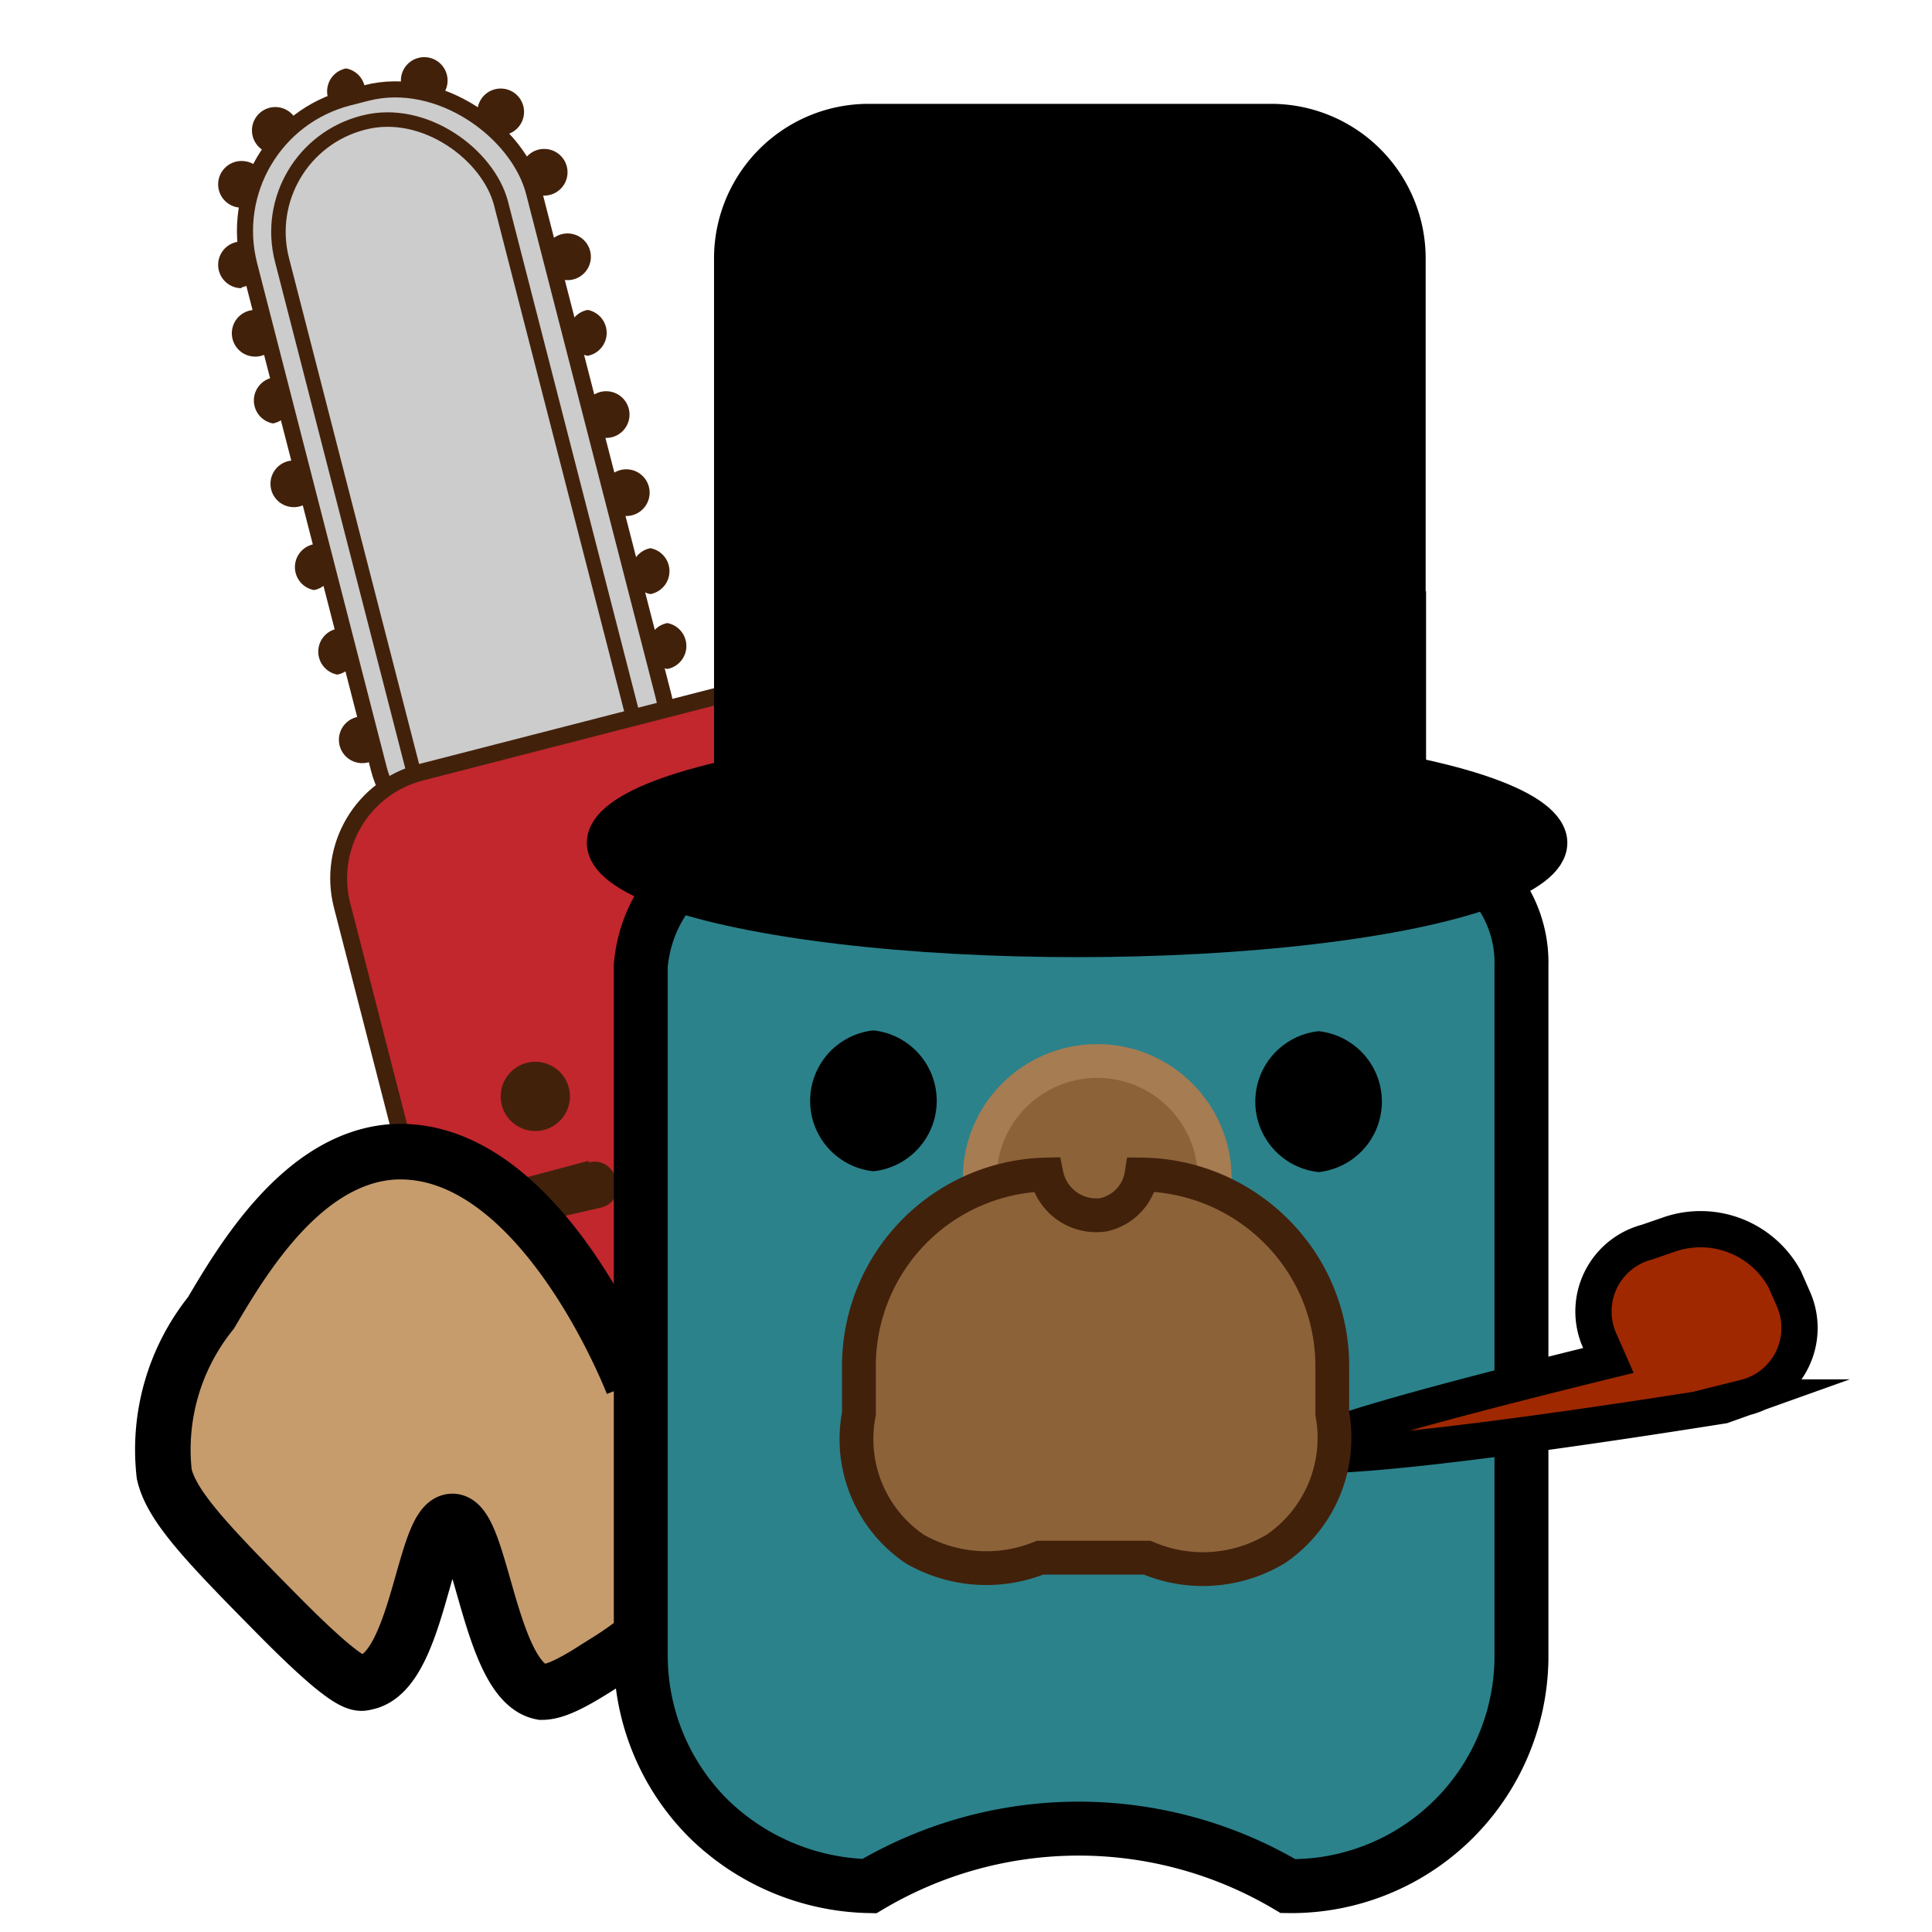 <svg id="Layer_1" data-name="Layer 1" xmlns="http://www.w3.org/2000/svg" viewBox="0 0 24 24"><defs><style>.cls-1{fill:#42210b;}.cls-2,.cls-3{fill:#ccc;}.cls-2,.cls-3,.cls-4,.cls-9{stroke:#42210b;}.cls-10,.cls-11,.cls-2,.cls-3,.cls-4,.cls-5,.cls-6,.cls-7,.cls-8,.cls-9{stroke-miterlimit:10;}.cls-2{stroke-width:0.2px;}.cls-3{stroke-width:0.18px;}.cls-4{fill:#c1272d;stroke-width:0.21px;}.cls-5{fill:#c69c6d;stroke-width:0.69px;}.cls-10,.cls-11,.cls-5,.cls-6,.cls-7{stroke:#000;}.cls-6{fill:#2b828b;stroke-width:0.67px;}.cls-7{fill:#9f2800;stroke-width:0.45px;}.cls-8,.cls-9{fill:#8c6239;}.cls-8{stroke:#a67c52;}.cls-10,.cls-8,.cls-9{stroke-width:0.42px;}.cls-11{fill:#c89c6d;stroke-width:0.41px;}</style></defs><title>icon</title><path class="cls-1" d="M8.29,8.31a.29.29,0,0,0,0-.57.29.29,0,0,0,0,.57Z"/><path class="cls-1" d="M8.08,7.38a.29.29,0,0,0,0-.57.29.29,0,0,0,0,.57Z"/><path class="cls-1" d="M7.78,6.41a.29.29,0,0,0,0-.58.29.29,0,0,0,0,.58Z"/><path class="cls-1" d="M7.53,5.44a.29.29,0,0,0,0-.58.29.29,0,0,0,0,.58Z"/><path class="cls-1" d="M7.3,4.42a.29.29,0,0,0,0-.57.29.29,0,0,0,0,.57Z"/><path class="cls-1" d="M7.05,3.48a.29.29,0,0,0,0-.58.29.29,0,0,0,0,.58Z"/><path class="cls-1" d="M6.76,2.43a.29.29,0,0,0,0-.58.29.29,0,0,0,0,.58Z"/><path class="cls-1" d="M6.22,1.68a.29.29,0,0,0,0-.58.29.29,0,0,0,0,.58Z"/><path class="cls-1" d="M5.27,1.29a.29.29,0,0,0,0-.58.29.29,0,0,0,0,.58Z"/><path class="cls-1" d="M4.3,1.42a.29.29,0,0,0,0-.57.29.29,0,0,0,0,.57Z"/><path class="cls-1" d="M3.42,1.91a.29.29,0,0,0,0-.58.29.29,0,0,0,0,.58Z"/><path class="cls-1" d="M3,2.62A.29.29,0,0,0,3,2a.29.29,0,0,0,0,.58Z"/><path class="cls-1" d="M3,3.57A.29.29,0,0,0,3,3a.29.29,0,0,0,0,.58Z"/><path class="cls-1" d="M3.17,4.43a.29.29,0,0,0,0-.58.29.29,0,0,0,0,.58Z"/><path class="cls-1" d="M3.39,5.26a.29.29,0,0,0,0-.57.29.29,0,0,0,0,.57Z"/><path class="cls-1" d="M3.65,6.3a.29.29,0,0,0,0-.58.29.29,0,0,0,0,.58Z"/><path class="cls-1" d="M3.9,7.33a.29.29,0,0,0,0-.57.29.29,0,0,0,0,.57Z"/><path class="cls-1" d="M4.19,8.38a.29.29,0,0,0,0-.57.29.29,0,0,0,0,.57Z"/><path class="cls-1" d="M4.5,9.48a.29.29,0,0,0,0-.58.29.29,0,0,0,0,.58Z"/><rect class="cls-2" x="3.84" y="1.02" width="3.65" height="9.88" rx="1.71" transform="translate(12.64 10.33) rotate(165.58)"/><rect class="cls-3" x="4.3" y="1.38" width="2.81" height="9.5" rx="1.4" transform="translate(12.75 10.64) rotate(165.58)"/><rect class="cls-4" x="4.66" y="8.92" width="7.2" height="6.91" rx="1.36" transform="translate(19.34 22.31) rotate(165.58)"/><path class="cls-1" d="M6.65,14.05a.43.43,0,0,0,0-.86.43.43,0,0,0,0,.86Z"/><path class="cls-1" d="M7.31,14.42l-.9.24c-.36.09-.2.64.15.55L7.47,15c.35-.09.2-.65-.16-.56Z"/><path class="cls-5" d="M7.86,17.19c-.11-.28-1.24-3-3-2.88-1.11.09-1.85,1.34-2.24,2a2.71,2.71,0,0,0-.58,2c.09.4.53.86,1.42,1.76s1,.85,1.08.83c.66-.12.72-2,1.08-2s.46,2,1.11,2.12c.17,0,.39-.11.82-.39a4.44,4.44,0,0,0,.62-.47"/><path class="cls-6" d="M16,23.43a5.09,5.09,0,0,0-5.2,0,2.94,2.94,0,0,1-2-.84,2.86,2.86,0,0,1-.84-2V12a1.74,1.74,0,0,1,.31-.86c.75-1,2.35-.38,5.42-.41,2.8,0,4.24-.57,4.92.33a1.53,1.53,0,0,1,.29.94v8.61A2.86,2.86,0,0,1,16,23.43Z"/><path d="M12.93,18.4v.51a.13.13,0,0,0,.25,0V18.4a.13.13,0,0,0-.25,0Z"/><path d="M14.3,18.53V19a.13.13,0,0,0,.25,0v-.47a.13.13,0,0,0-.25,0Z"/><path d="M10.85,14.55a.88.88,0,0,0,0-1.75.88.88,0,0,0,0,1.75Z"/><path d="M16.38,14.56a.88.88,0,0,0,0-1.75.88.88,0,0,0,0,1.75Z"/><path class="cls-7" d="M21.4,17.46l.28-.1a.89.89,0,0,0,.6-1.22l-.11-.25a1.19,1.19,0,0,0-1.42-.56l-.29.1a.89.89,0,0,0-.59,1.22l.11.25c-2.56.63-3.82,1-3.79,1.13S18,18,21.4,17.46Z"/><circle class="cls-8" cx="13.63" cy="14.64" r="1.46"/><path class="cls-9" d="M14.25,19.35H12.92a1.78,1.78,0,0,1-1.56-.11,1.65,1.65,0,0,1-.69-1.68V17A2.38,2.38,0,0,1,13,14.59a.63.63,0,0,0,.71.5.61.61,0,0,0,.47-.5,2.4,2.4,0,0,1,1.67.7,2.36,2.36,0,0,1,.7,1.68v.59a1.67,1.67,0,0,1-.7,1.68A1.76,1.76,0,0,1,14.25,19.35Z"/><ellipse class="cls-10" cx="13.38" cy="10.47" rx="5.88" ry="1.21"/><rect class="cls-11" x="9.13" y="7.55" width="8.38" height="2.08"/><path class="cls-10" d="M10.79,1.5h5a1.71,1.71,0,0,1,1.71,1.71v7a0,0,0,0,1,0,0H9.08a0,0,0,0,1,0,0v-7A1.71,1.71,0,0,1,10.79,1.5Z"/></svg>